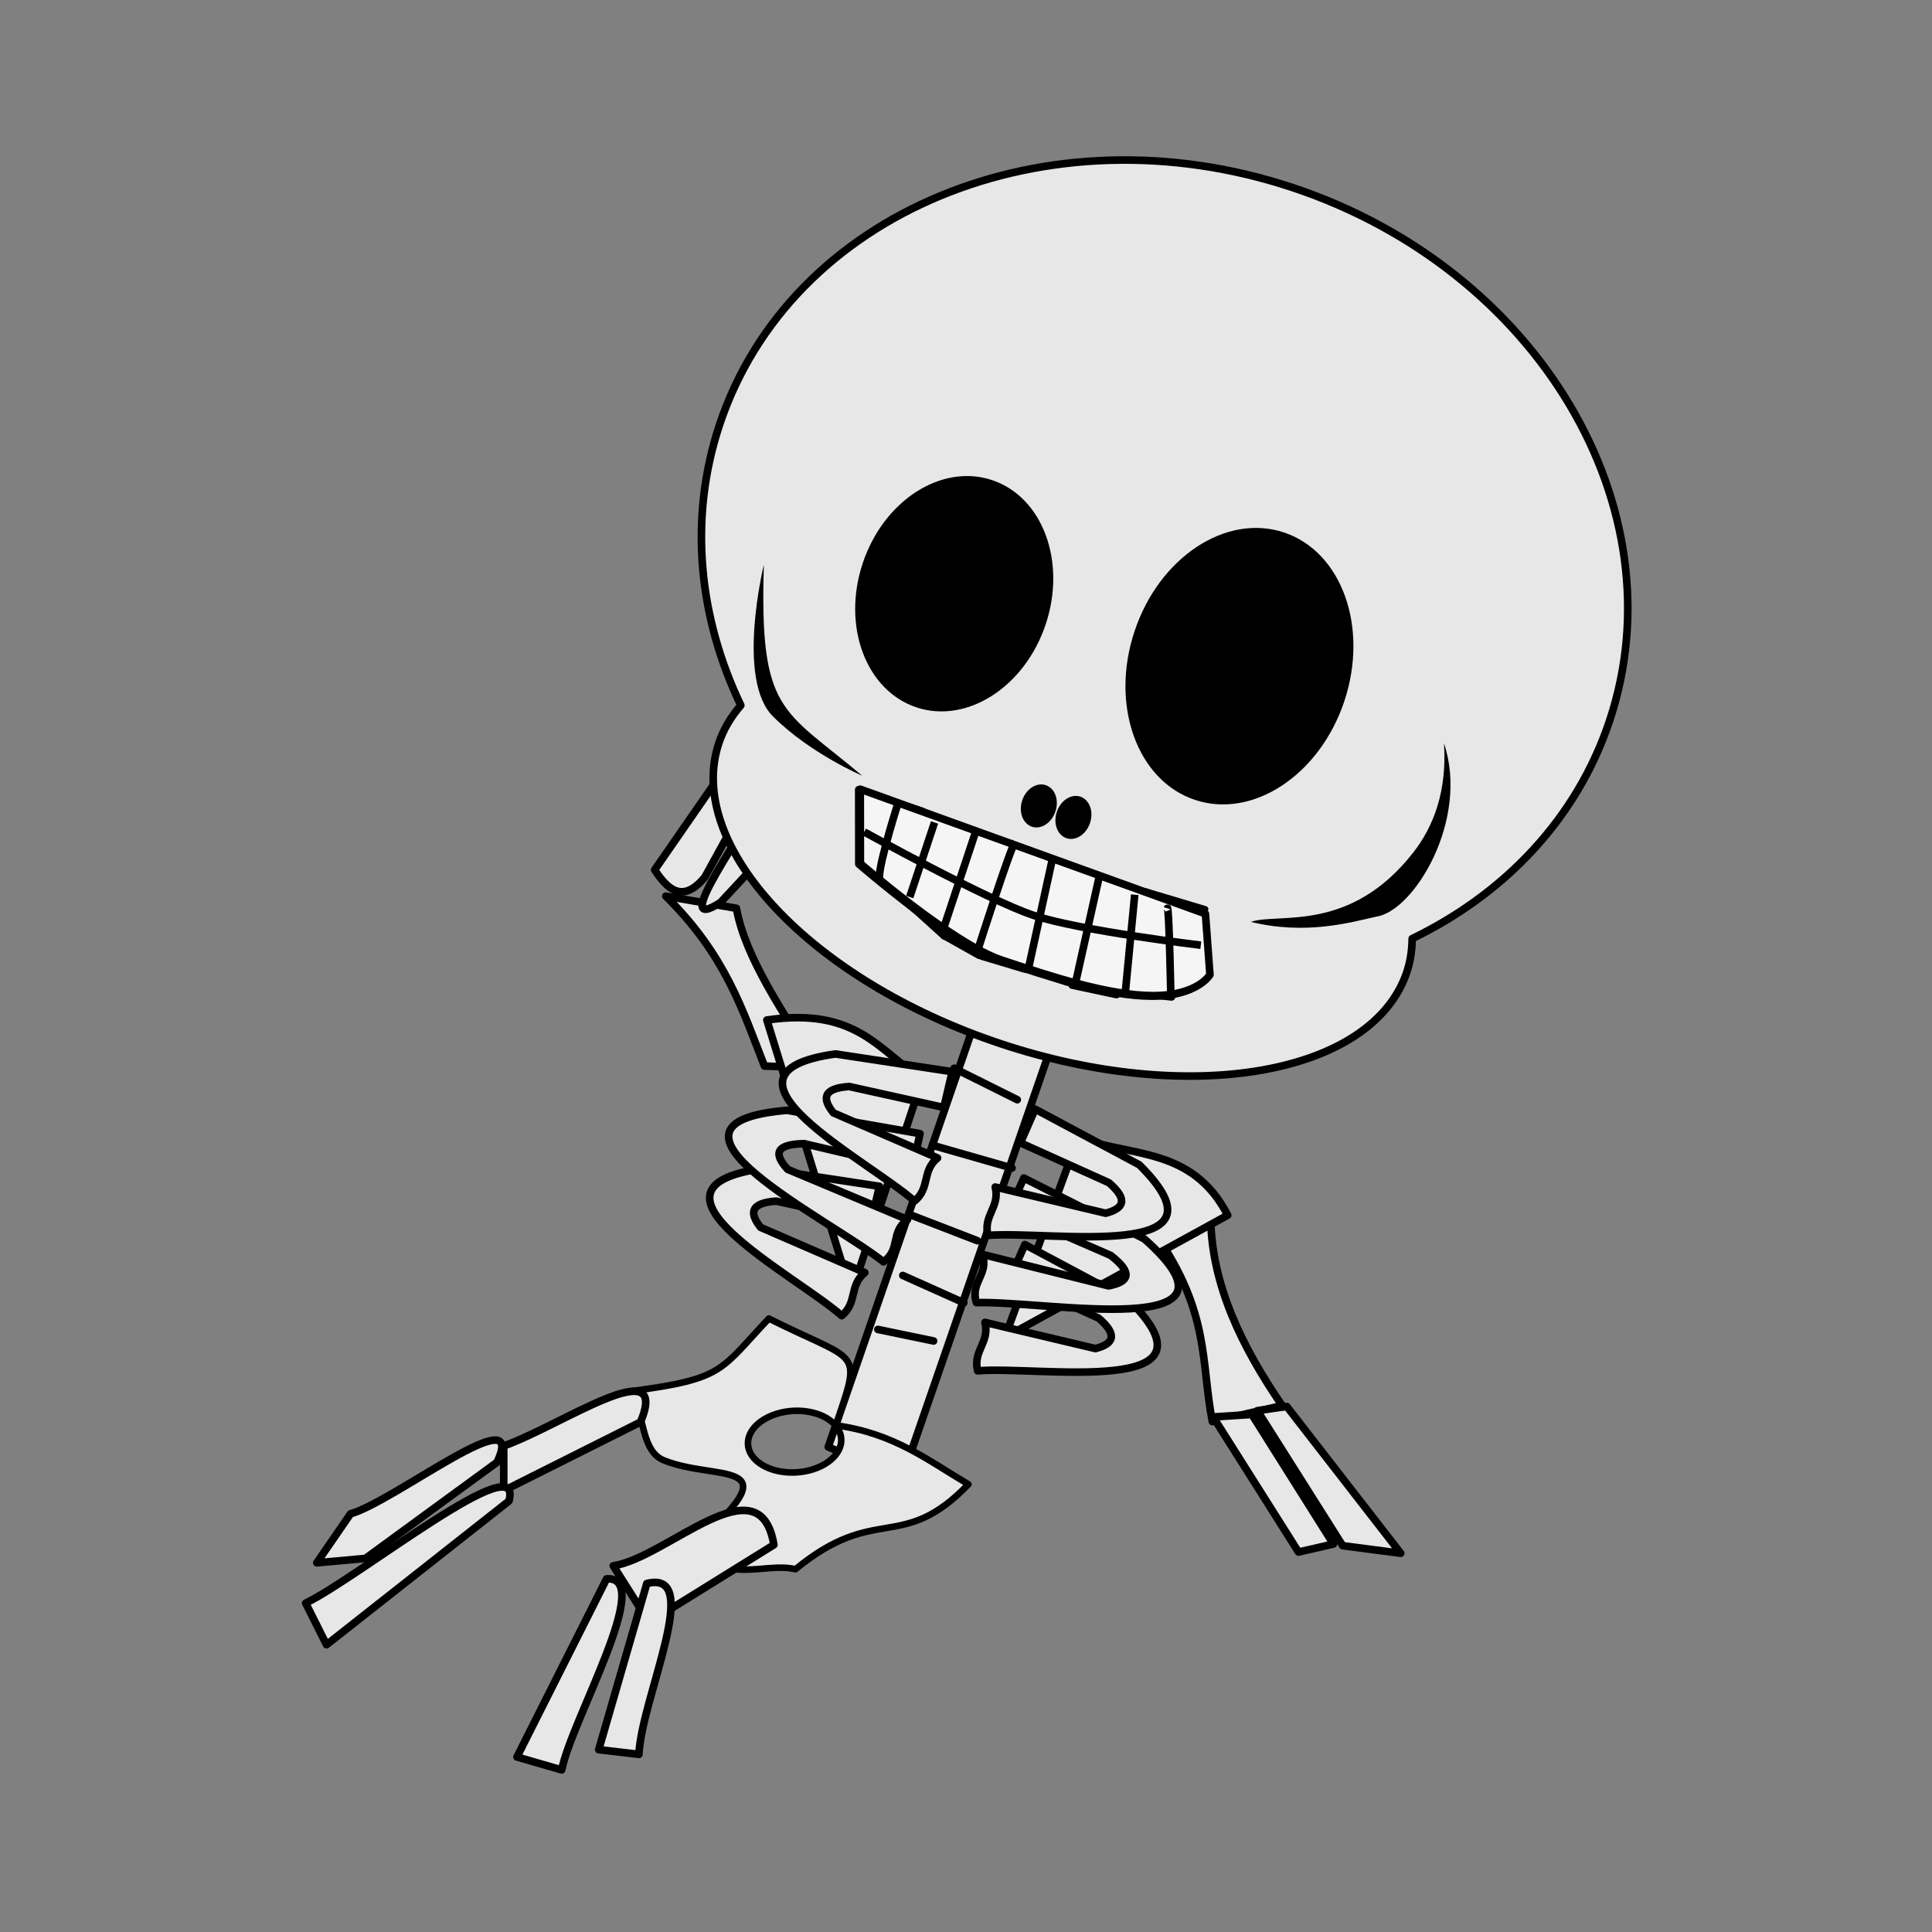 <svg:svg xmlns:dc="http://purl.org/dc/elements/1.1/" xmlns:ns1="http://sodipodi.sourceforge.net/DTD/sodipodi-0.dtd" xmlns:ns2="http://www.inkscape.org/namespaces/inkscape" xmlns:ns4="http://creativecommons.org/ns#" xmlns:rdf="http://www.w3.org/1999/02/22-rdf-syntax-ns#" xmlns:svg="http://www.w3.org/2000/svg" height="546.665" id="svg90777" version="1.1" viewBox="-85.118 -44.454 546.665 546.665" width="546.665" ns1:docname="New document 27" ns2:version="0.48.4 r9939">
  <svg:rect x="-85.118" y="-44.454" width="546.665" height="546.665" fill="#808080" stroke="none"/>
  <ns1:namedview bordercolor="#666666" borderopacity="1.0" fit-margin-bottom="0" fit-margin-left="0" fit-margin-right="0" fit-margin-top="0" id="base" pagecolor="#ffffff" showgrid="false" ns2:current-layer="layer1" ns2:cx="182.63831" ns2:cy="151.14904" ns2:document-units="px" ns2:pageopacity="0.0" ns2:pageshadow="2" ns2:window-height="415" ns2:window-maximized="0" ns2:window-width="472" ns2:window-x="0" ns2:window-y="24" ns2:zoom="0.35" />
  <svg:g id="layer1" transform="translate(-253.79 -341.64)" ns2:groupmode="layer" ns2:label="Layer 1">
    <svg:g id="g6879" transform="matrix(1.192 .396 -.396 1.192 15.825 -260.67)">
      <svg:g id="g5990" style="fill:#e7e7e7" transform="matrix(-.601 0.799 0.799 .601 504.6 -238.38)" ns2:transform-center-x="-21.939059" ns2:transform-center-y="32.63568">
        <svg:path d="m578.63 555.91c8.015 12.229 10.437 27.264 10.49 43.461l14.985-5.986c-5.432-12.435-13.543-20.388-13.486-41.956l-11.988 4.481z" id="path3257" style="stroke-linejoin:round;fill-rule:evenodd;stroke:#000000;stroke-linecap:round;stroke-width:1.71;fill:#e7e7e7" ns2:connector-curvature="0" />
        <svg:path d="m595.87 597.13 1.498 34.464 7.493-2.993-1.498-35.97-7.493 4.498z" id="path3259" style="stroke-linejoin:round;fill-rule:evenodd;stroke:#000000;stroke-linecap:round;stroke-width:1.71;fill:#e7e7e7" ns2:connector-curvature="0" />
        <svg:path d="m594.37 597.13 1.498 35.953-9.79 8.845 2.298-41.805z" id="path3261" style="stroke-linejoin:round;fill-rule:evenodd;stroke:#000000;stroke-linecap:round;stroke-width:1.71;fill:#e7e7e7" ns1:nodetypes="ccccc" ns2:connector-curvature="0" />
      </svg:g>
      <svg:g id="g5985" style="fill:#e7e7e7" transform="matrix(-.228 .974 -.974 -.228 1151 219.05)" ns2:transform-center-x="19.940493" ns2:transform-center-y="-36.093186">
        <svg:path d="m478.23 561.92c-8.107 10.758-16.711 20.508-20.969 38.963l-6.003-14.983c8.364-7.423 14.555-21.277 20.987-34.464l5.986 10.485z" id="path3263" style="stroke-linejoin:round;fill-rule:evenodd;stroke:#000000;stroke-linecap:round;stroke-width:1.71;fill:#e7e7e7" ns2:connector-curvature="0" />
        <svg:path d="m452.01 589.64-29.966-6.003v10.502c12.794-0.924 43.068 1.779 29.966-4.498z" id="path3265" style="stroke-linejoin:round;fill-rule:evenodd;stroke:#000000;stroke-linecap:round;stroke-width:1.71;fill:#e7e7e7" ns2:connector-curvature="0" />
        <svg:path d="m449.02 595.63-31.471 1.505 8.997 7.492 26.973 1.488c2.377-5.046 3.01-9.39-4.498-10.485z" id="path3267" style="stroke-linejoin:round;fill-rule:evenodd;stroke:#000000;stroke-linecap:round;stroke-width:1.71;fill:#e7e7e7" ns2:connector-curvature="0" />
      </svg:g>
      <svg:path d="m554.82 510.75-1.498 124.38-17.987-1.505 1.505-130.37 17.98 7.492z" id="path2565" style="stroke-linejoin:round;fill-rule:evenodd;stroke:#000000;stroke-linecap:round;stroke-width:1.71;fill:#e7e7e7" ns2:connector-curvature="0" />
      <svg:path d="m491.89 546.72c18.524-9.305 26.272-1.129 37.458 1.505v50.936l-37.458-52.441z" id="path3253" style="stroke-linejoin:round;fill-rule:evenodd;stroke:#000000;stroke-linecap:round;stroke-width:1.71;fill:#e7e7e7" ns2:connector-curvature="0" />
      <svg:path d="m566.81 549.71c12.488 0.513 24.975-6.192 37.461 6.003l-38.959 41.956 1.498-47.96z" id="path3255" style="stroke-linejoin:round;fill-rule:evenodd;stroke:#000000;stroke-linecap:round;stroke-width:1.71;fill:#e7e7e7" ns2:connector-curvature="0" />
      <svg:path d="m562.99 576.4c8.74 1.488 17.482 2.993 26.222 4.481 28.153 13.957-14.347 20.337-27.346 25.861-2.499-4.002 0.624-6.876-1.873-10.878 8.49-0.735 16.983-1.488 25.473-2.241 3.464-2.241 4.004-4.498-1.498-6.739-7.242-0.753-14.485-1.505-21.727-2.258 0.25-2.737 0.499-5.49 0.749-8.227z" id="path3288" style="stroke-linejoin:round;fill-rule:evenodd;stroke:#000000;stroke-linecap:round;stroke-width:1.71;fill:#e7e7e7" ns2:connector-curvature="0" />
      <svg:path d="m558.05 562.25c10.021 1.471 20.042 2.959 30.064 4.447 32.273 13.803-16.449 20.097-31.352 25.553-2.863-3.951 0.715-6.79-2.148-10.741 9.736-0.735 19.469-1.471 29.205-2.224 3.97-2.224 4.589-4.447-1.719-6.67-8.302-0.735-16.606-1.471-24.908-2.224 0.286-2.72 0.573-5.422 0.859-8.142z" id="path3286" style="stroke-linejoin:round;fill-rule:evenodd;stroke:#000000;stroke-linecap:round;stroke-width:1.71;fill:#e7e7e7" ns2:connector-curvature="0" />
      <svg:path d="m555.57 546.72c8.742 1.505 17.482 2.993 26.224 4.498 28.151 13.957-14.347 20.32-27.348 25.844-2.497-4.002 0.624-6.859-1.873-10.861 8.492-0.753 16.983-1.505 25.475-2.241 3.464-2.258 4.002-4.498-1.498-6.756-7.244-0.753-14.485-1.488-21.729-2.241 0.25-2.754 0.499-5.49 0.749-8.244z" id="path3283" style="stroke-linejoin:round;fill-rule:evenodd;stroke:#000000;stroke-linecap:round;stroke-width:1.71;fill:#e7e7e7" ns2:connector-curvature="0" />
      <svg:path d="m527.76 574.27c-8.74 1.488-17.48 2.993-26.22 4.498-28.153 13.94 14.35 20.32 27.349 25.844 2.497-4.002-0.616-6.876 1.881-10.861-8.501-0.753-16.984-1.505-25.485-2.258-3.455-2.241-4.002-4.498 1.505-6.739 7.235-0.753 14.487-1.505 21.722-2.241-0.239-2.754-0.496-5.508-0.753-8.244z" id="path3290" style="stroke-linejoin:round;fill-rule:evenodd;stroke:#000000;stroke-linecap:round;stroke-width:1.71;fill:#e7e7e7" ns2:connector-curvature="0" />
      <svg:path d="m532.7 560.13c-10.023 1.471-20.046 2.959-30.052 4.447-32.275 13.803 16.437 20.097 31.352 25.553 2.856-3.951-0.718-6.79 2.138-10.741-9.732-0.735-19.464-1.471-29.196-2.224-3.985-2.224-4.601-4.447 1.71-6.67 8.312-0.735 16.608-1.471 24.903-2.224-0.274-2.702-0.564-5.422-0.855-8.142z" id="path3292" style="stroke-linejoin:round;fill-rule:evenodd;stroke:#000000;stroke-linecap:round;stroke-width:1.71;fill:#e7e7e7" ns2:connector-curvature="0" />
      <svg:path d="m535.18 544.6c-8.74 1.505-17.48 2.993-26.22 4.498-28.153 13.957 14.35 20.32 27.349 25.844 2.494-3.985-0.633-6.859 1.869-10.861-8.489-0.753-16.989-1.505-25.473-2.241-3.472-2.258-4.002-4.498 1.505-6.756 7.235-0.735 14.47-1.488 21.722-2.241-0.257-2.754-0.496-5.49-0.753-8.244z" id="path3294" style="stroke-linejoin:round;fill-rule:evenodd;stroke:#000000;stroke-linecap:round;stroke-width:1.71;fill:#e7e7e7" ns2:connector-curvature="0" />
      <svg:path d="m537.6 525.73 15.729 0.753" id="path3297" style="stroke-linejoin:round;fill-rule:evenodd;stroke:#000000;stroke-linecap:round;stroke-width:1.71;fill:#e7e7e7" ns2:connector-curvature="0" />
      <svg:path d="m551.08 545.97-15.739-2.241" id="path3299" style="stroke-linejoin:round;fill-rule:evenodd;stroke:#000000;stroke-linecap:round;stroke-width:1.71;fill:#e7e7e7" ns2:connector-curvature="0" />
      <svg:path d="m536.84 561.7 17.98-0.753" id="path3301" style="stroke-linejoin:round;fill-rule:evenodd;stroke:#000000;stroke-linecap:round;stroke-width:1.71;fill:#e7e7e7" ns2:connector-curvature="0" />
      <svg:path d="m536.84 578.19 15.732 0.753" id="path3303" style="stroke-linejoin:round;fill-rule:evenodd;stroke:#000000;stroke-linecap:round;stroke-width:1.71;fill:#e7e7e7" ns2:connector-curvature="0" />
      <svg:path d="m539.09 591.67 14.985 1.505" id="path3305" style="stroke-linejoin:round;fill-rule:evenodd;stroke:#000000;stroke-linecap:round;stroke-width:1.71;fill:#e7e7e7" ns2:connector-curvature="0" />
      <svg:path d="m550.33 603.49-12.732 1.488" id="path3307" style="stroke-linejoin:round;fill-rule:evenodd;stroke:#000000;stroke-linecap:round;stroke-width:1.71;fill:#e7e7e7" ns2:connector-curvature="0" />
      <svg:path d="m531.84 613.08c3.843 1.526 3.631 4.883 3.557 15.393 13.057-2.481 22.331 0.987 32.561 3.179-9.392 19.574-18.363 10.464-30.945 30.439-7.455 0.617-15.581 9.824-22.22-0.168 13.292-23.201-1.019-12.993-13.619-13.757-5.446-0.335-7.175-7.775-11.856-12.512 19.08-9.259 17.422-10.776 24.201-25.262 9.901 1.443 15.332 1.509 18.321 2.687zm2.791 15.048c-4.095-1.846-10.47-0.33-14.276 3.414-3.793 3.731-3.552 8.248 0.543 10.095 4.092 1.845 10.476 0.314 14.269-3.417 3.807-3.743 3.556-8.247-0.536-10.092z" id="path3269" style="stroke-linejoin:round;fill-rule:evenodd;stroke:#000000;stroke-linecap:round;stroke-width:1.48;fill:#e7e7e7" ns2:connector-curvature="0" />
      <svg:g id="g6083" style="fill:#e7e7e7" transform="translate(24.244 6.877)">
        <svg:path d="m469.19 634.76-24.37 24.37-3.181-9.542c10.8-8.406 28.857-32.534 27.551-14.828z" id="path3273" style="stroke-linejoin:round;fill-rule:evenodd;stroke:#000000;stroke-linecap:round;stroke-width:1.71;fill:#e7e7e7" ns2:connector-curvature="0" />
        <svg:path d="m446.67 660.98c-0.762-13.316-26.663 27.019-36.205 36.271l7.414 7.414z" id="path3279" style="stroke-linejoin:round;fill-rule:evenodd;stroke:#000000;stroke-linecap:round;stroke-width:1.71;fill:#e7e7e7" ns1:nodetypes="cccc" ns2:connector-curvature="0" />
        <svg:path d="m441.37 653.55c2.032-16.666-19.111 15.61-27.661 21.427l-3.733 12.867 10.083-4.389z" id="path3281" style="stroke-linejoin:round;fill-rule:evenodd;stroke:#000000;stroke-linecap:round;stroke-width:1.71;fill:#e7e7e7" ns1:nodetypes="ccccc" ns2:connector-curvature="0" />
      </svg:g>
      <svg:g id="g6074" style="fill:#e7e7e7" transform="translate(28.284 29.1)">
        <svg:path d="m502.38 629.31-21.186 25.426-11.66-9.531c10.983-5.611 23.825-33.019 32.846-15.894z" id="path3271" style="stroke-linejoin:round;fill-rule:evenodd;stroke:#000000;stroke-linecap:round;stroke-width:1.71;fill:#e7e7e7" ns2:connector-curvature="0" />
        <svg:path d="m477.96 646.61 1.521 38.933 8.926-1.855c-3.482-12.359 0.824-44.263-10.447-37.078z" id="path3275" style="stroke-linejoin:round;fill-rule:evenodd;stroke:#000000;stroke-linecap:round;stroke-width:1.71;fill:#e7e7e7" ns2:connector-curvature="0" />
        <svg:path d="m469.03 648.47-6.508 44.44 10.482-0.41c-1.447-11.446 6.295-48.266-3.974-44.03z" id="path3277" style="stroke-linejoin:round;fill-rule:evenodd;stroke:#000000;stroke-linecap:round;stroke-width:1.71;fill:#e7e7e7" ns1:nodetypes="cccc" ns2:connector-curvature="0" />
      </svg:g>
      <svg:g id="g5621" transform="matrix(-1 0 0 1 1422.6 77.857)">
        <svg:path d="m877.48 253.56c-58.316 0-105.67 40.943-105.67 91.4 0 23.296 10.126 44.522 26.725 60.668-0.771 2.429-1.23 4.926-1.23 7.474 0 24.407 36.592 44.214 81.671 44.214 45.083 0 81.668-19.806 81.668-44.214 0-3.335-0.735-6.534-2.018-9.664 15.291-15.855 24.476-36.226 24.476-58.478 0-50.457-47.31-91.4-105.62-91.4z" id="path2560" style="stroke-linejoin:round;fill-rule:evenodd;stroke:#000000;stroke-linecap:round;stroke-width:1.71;fill:#e7e7e7" ns2:connector-curvature="0" />
        <svg:path d="m879.72 359.65c0.003 17.533-11.15 31.746-24.908 31.746s-24.91-14.212-24.906-31.746c-0.003-17.533 11.148-31.75 24.906-31.75s24.912 14.216 24.908 31.75z" id="path3358" style="fill-rule:evenodd" ns2:connector-curvature="0" />
        <svg:path d="m942.66 364.42c0.003 14.899-9.727 26.976-21.729 26.976s-21.731-12.077-21.727-26.976c-0.003-14.899 9.725-26.98 21.727-26.98s21.732 12.081 21.729 26.98z" id="path3361" style="fill-rule:evenodd" ns2:connector-curvature="0" />
        <svg:path d="m891.72 403.77c0 2.723-1.767 4.94-3.95 4.94-2.179 0-3.944-2.217-3.942-4.94-0.002-2.723 1.763-4.929 3.942-4.929 2.183 0 3.95 2.206 3.95 4.929z" id="path3363" style="fill-rule:evenodd" ns2:connector-curvature="0" />
        <svg:path d="m805.61 361.6c-4.015 9.867-3.744 18.384-1.194 25.529 7.837 21.963 24.679 22.413 29.804 26.384-12.715-1.06-21.192-6.876-26.491-10.057-7.628-3.865-13.032-27.307-2.119-41.855z" id="path3456" style="fill-rule:evenodd" ns1:nodetypes="csccc" ns2:connector-curvature="0" />
        <svg:path d="m927.67 409.86s12.708-1.043 23.313-6.346c10.587-5.302 12.708-31.791 12.708-31.791-9.578 32.099-14.162 29.414-36.021 38.137z" id="path3458" style="fill-rule:evenodd" ns2:connector-curvature="0" />
        <svg:path d="m844.78 415.21 82.651-2.121-5.302 15.89s-25.434 10.604-37.081 10.604c-11.66 0-25.434 0-34.969-3.181-9.537-3.181-10.596-8.484-10.596-8.484l5.297-12.708z" id="path3464" style="stroke-linejoin:round;stroke:#000000;stroke-width:1.71;stroke-linecap:round;fill-rule:evenodd" ns2:connector-curvature="0" />
        <svg:path d="m897.83 429.82 0.872 8.468 8.106-3.567-1.527-6.795z" id="path3484" style="stroke-linejoin:round;fill-rule:evenodd;stroke:#000000;stroke-linecap:round;stroke-width:1.71;fill:#ffffff" ns1:nodetypes="ccccc" ns2:connector-curvature="0" />
        <svg:path d="m905.41 427.77 1.381 6.975 9.257-3.424-1.913-6.129z" id="path3486" style="stroke-linejoin:round;fill-rule:evenodd;stroke:#000000;stroke-linecap:round;stroke-width:1.71;fill:#ffffff" ns1:nodetypes="ccccc" ns2:connector-curvature="0" />
        <svg:path d="m913.26 413.06-2.887 12.36-13.185 1.237-0.825-12.772 16.897-0.825z" id="path3462" style="stroke-linejoin:round;fill-rule:evenodd;stroke:#000000;stroke-linecap:round;stroke-width:1.33;fill:#ffffff" ns2:connector-curvature="0" />
        <svg:path d="m844.83 413.99 14.011 0.412-1.236 13.185-10.303-1.267z" id="path3468" style="stroke-linejoin:round;fill-rule:evenodd;stroke:#000000;stroke-linecap:round;stroke-width:1.33;fill:#ffffff" ns1:nodetypes="ccccc" ns2:connector-curvature="0" />
        <svg:path d="m845.84 435.18 1.589-6.363 9.312 0.161 0.887 8.691z" id="path3470" style="stroke-linejoin:round;fill-rule:evenodd;stroke:#000000;stroke-linecap:round;stroke-width:1.71;fill:#ffffff" ns1:nodetypes="ccccc" ns2:connector-curvature="0" />
        <svg:path d="m859.26 415.22 0.824 12.36h7.419l2.061-13.185-10.303 0.825z" id="path3472" style="stroke-linejoin:round;fill-rule:evenodd;stroke:#000000;stroke-linecap:round;stroke-width:1.33;fill:#ffffff" ns2:connector-curvature="0" />
        <svg:path d="m870.38 415.22-0.412 11.947 13.595 0.412-0.412-13.597-12.77 1.237z" id="path3474" style="stroke-linejoin:round;fill-rule:evenodd;stroke:#000000;stroke-linecap:round;stroke-width:1.33;fill:#ffffff" ns2:connector-curvature="0" />
        <svg:path d="m858.02 429.88 10.604 1.167-0.71 8.666-10.148-1.124z" id="path3476" style="stroke-linejoin:round;fill-rule:evenodd;stroke:#000000;stroke-linecap:round;stroke-width:1.71;fill:#ffffff" ns1:nodetypes="ccccc" ns2:connector-curvature="0" />
        <svg:path d="m868.69 430.19 11.279 0.908-1.814 8.305h-9.007z" id="path3478" style="stroke-linejoin:round;fill-rule:evenodd;stroke:#000000;stroke-linecap:round;stroke-width:1.71;fill:#ffffff" ns1:nodetypes="ccccc" ns2:connector-curvature="0" />
        <svg:path d="m880.27 430.55 8.484 0.072 0.53 9.315-10.163-0.305z" id="path3480" style="stroke-linejoin:round;fill-rule:evenodd;stroke:#000000;stroke-linecap:round;stroke-width:1.71;fill:#ffffff" ns1:nodetypes="ccccc" ns2:connector-curvature="0" />
        <svg:path d="m889 431.23 0.916 8.704 8.95-1.726-0.611-9.09z" id="path3482" style="stroke-linejoin:round;fill-rule:evenodd;stroke:#000000;stroke-linecap:round;stroke-width:1.71;fill:#ffffff" ns1:nodetypes="ccccc" ns2:connector-curvature="0" />
        <svg:path d="m883.67 426.81-0.412-11.947 13.595-0.412-0.107 11.765z" id="path5375" style="stroke-linejoin:round;fill-rule:evenodd;stroke:#000000;stroke-linecap:round;stroke-width:1.33;fill:#ffffff" ns1:nodetypes="ccccc" ns2:connector-curvature="0" />
        <svg:path d="m911.33 425.39 0.824-12.36h7.419l1.755 10.436z" id="path5377" style="stroke-linejoin:round;fill-rule:evenodd;stroke:#000000;stroke-linecap:round;stroke-width:1.33;fill:#ffffff" ns1:nodetypes="ccccc" ns2:connector-curvature="0" />
        <svg:path d="m883.51 403.77c0 2.723-1.767 4.94-3.95 4.94-2.179 0-3.944-2.217-3.942-4.94-0.002-2.723 1.763-4.929 3.942-4.929 2.183 0 3.95 2.206 3.95 4.929z" id="path5379" style="fill-rule:evenodd" ns2:connector-curvature="0" />
        <svg:g id="g5403" transform="matrix(1.71 0 0 1.71 -396.19 -450.74)">
          <svg:path d="m725.55 506.28 48.323-1.24-3.1 9.29s-14.87 6.2-21.68 6.2c-6.817 0-14.87 0-20.445-1.86-5.576-1.86-6.195-4.96-6.195-4.96l3.097-7.43z" id="path5381" style="stroke-linejoin:round;fill-rule:evenodd;stroke:#000000;stroke-linecap:round;fill:#f5f5f5" ns2:connector-curvature="0" />
          <svg:path d="m724.82 510.4s15.714 3.214 22.143 3.214c6.429 0 24.643-3.393 24.643-3.393" id="path5383" style="stroke:#000000;stroke-width:1px;fill:none" ns2:connector-curvature="0" />
          <svg:path d="m730.54 507.18c0-0.714-4.107 10.893-4.107 10.893" id="path5387" style="stroke:#000000;stroke-width:1px;fill:none" ns2:connector-curvature="0" />
          <svg:path d="m735.18 506.83-2.857 12.5" id="path5389" style="stroke:#000000;stroke-width:1px;fill:none" ns2:connector-curvature="0" />
          <svg:path d="m740.36 506.11-1.429 14.107" id="path5391" style="stroke:#000000;stroke-width:1px;fill:none" ns2:connector-curvature="0" />
          <svg:path d="m746.96 505.76-1.607 15.179" id="path5393" style="stroke:#000000;stroke-width:1px;fill:none" ns2:connector-curvature="0" />
          <svg:path d="m752.32 505.22c0.36 0.89 0.18 15.18 0.18 15.18" id="path5395" style="stroke:#000000;stroke-width:1px;fill:none" ns2:connector-curvature="0" />
          <svg:path d="m757.68 505.4v13.75" id="path5397" style="stroke:#000000;stroke-width:1px;fill:none" ns2:connector-curvature="0" />
          <svg:path d="m763.21 506.11v10.357" id="path5399" style="stroke:#000000;stroke-width:1px;fill:none" ns2:connector-curvature="0" />
          <svg:path d="m768.57 505.04c0 1.429-0.179 10.714-1.071 10.714" id="path5401" style="stroke:#000000;stroke-width:1px;fill:none" ns2:connector-curvature="0" />
        </svg:g>
      </svg:g>
    </svg:g>
  </svg:g>
</svg:svg>